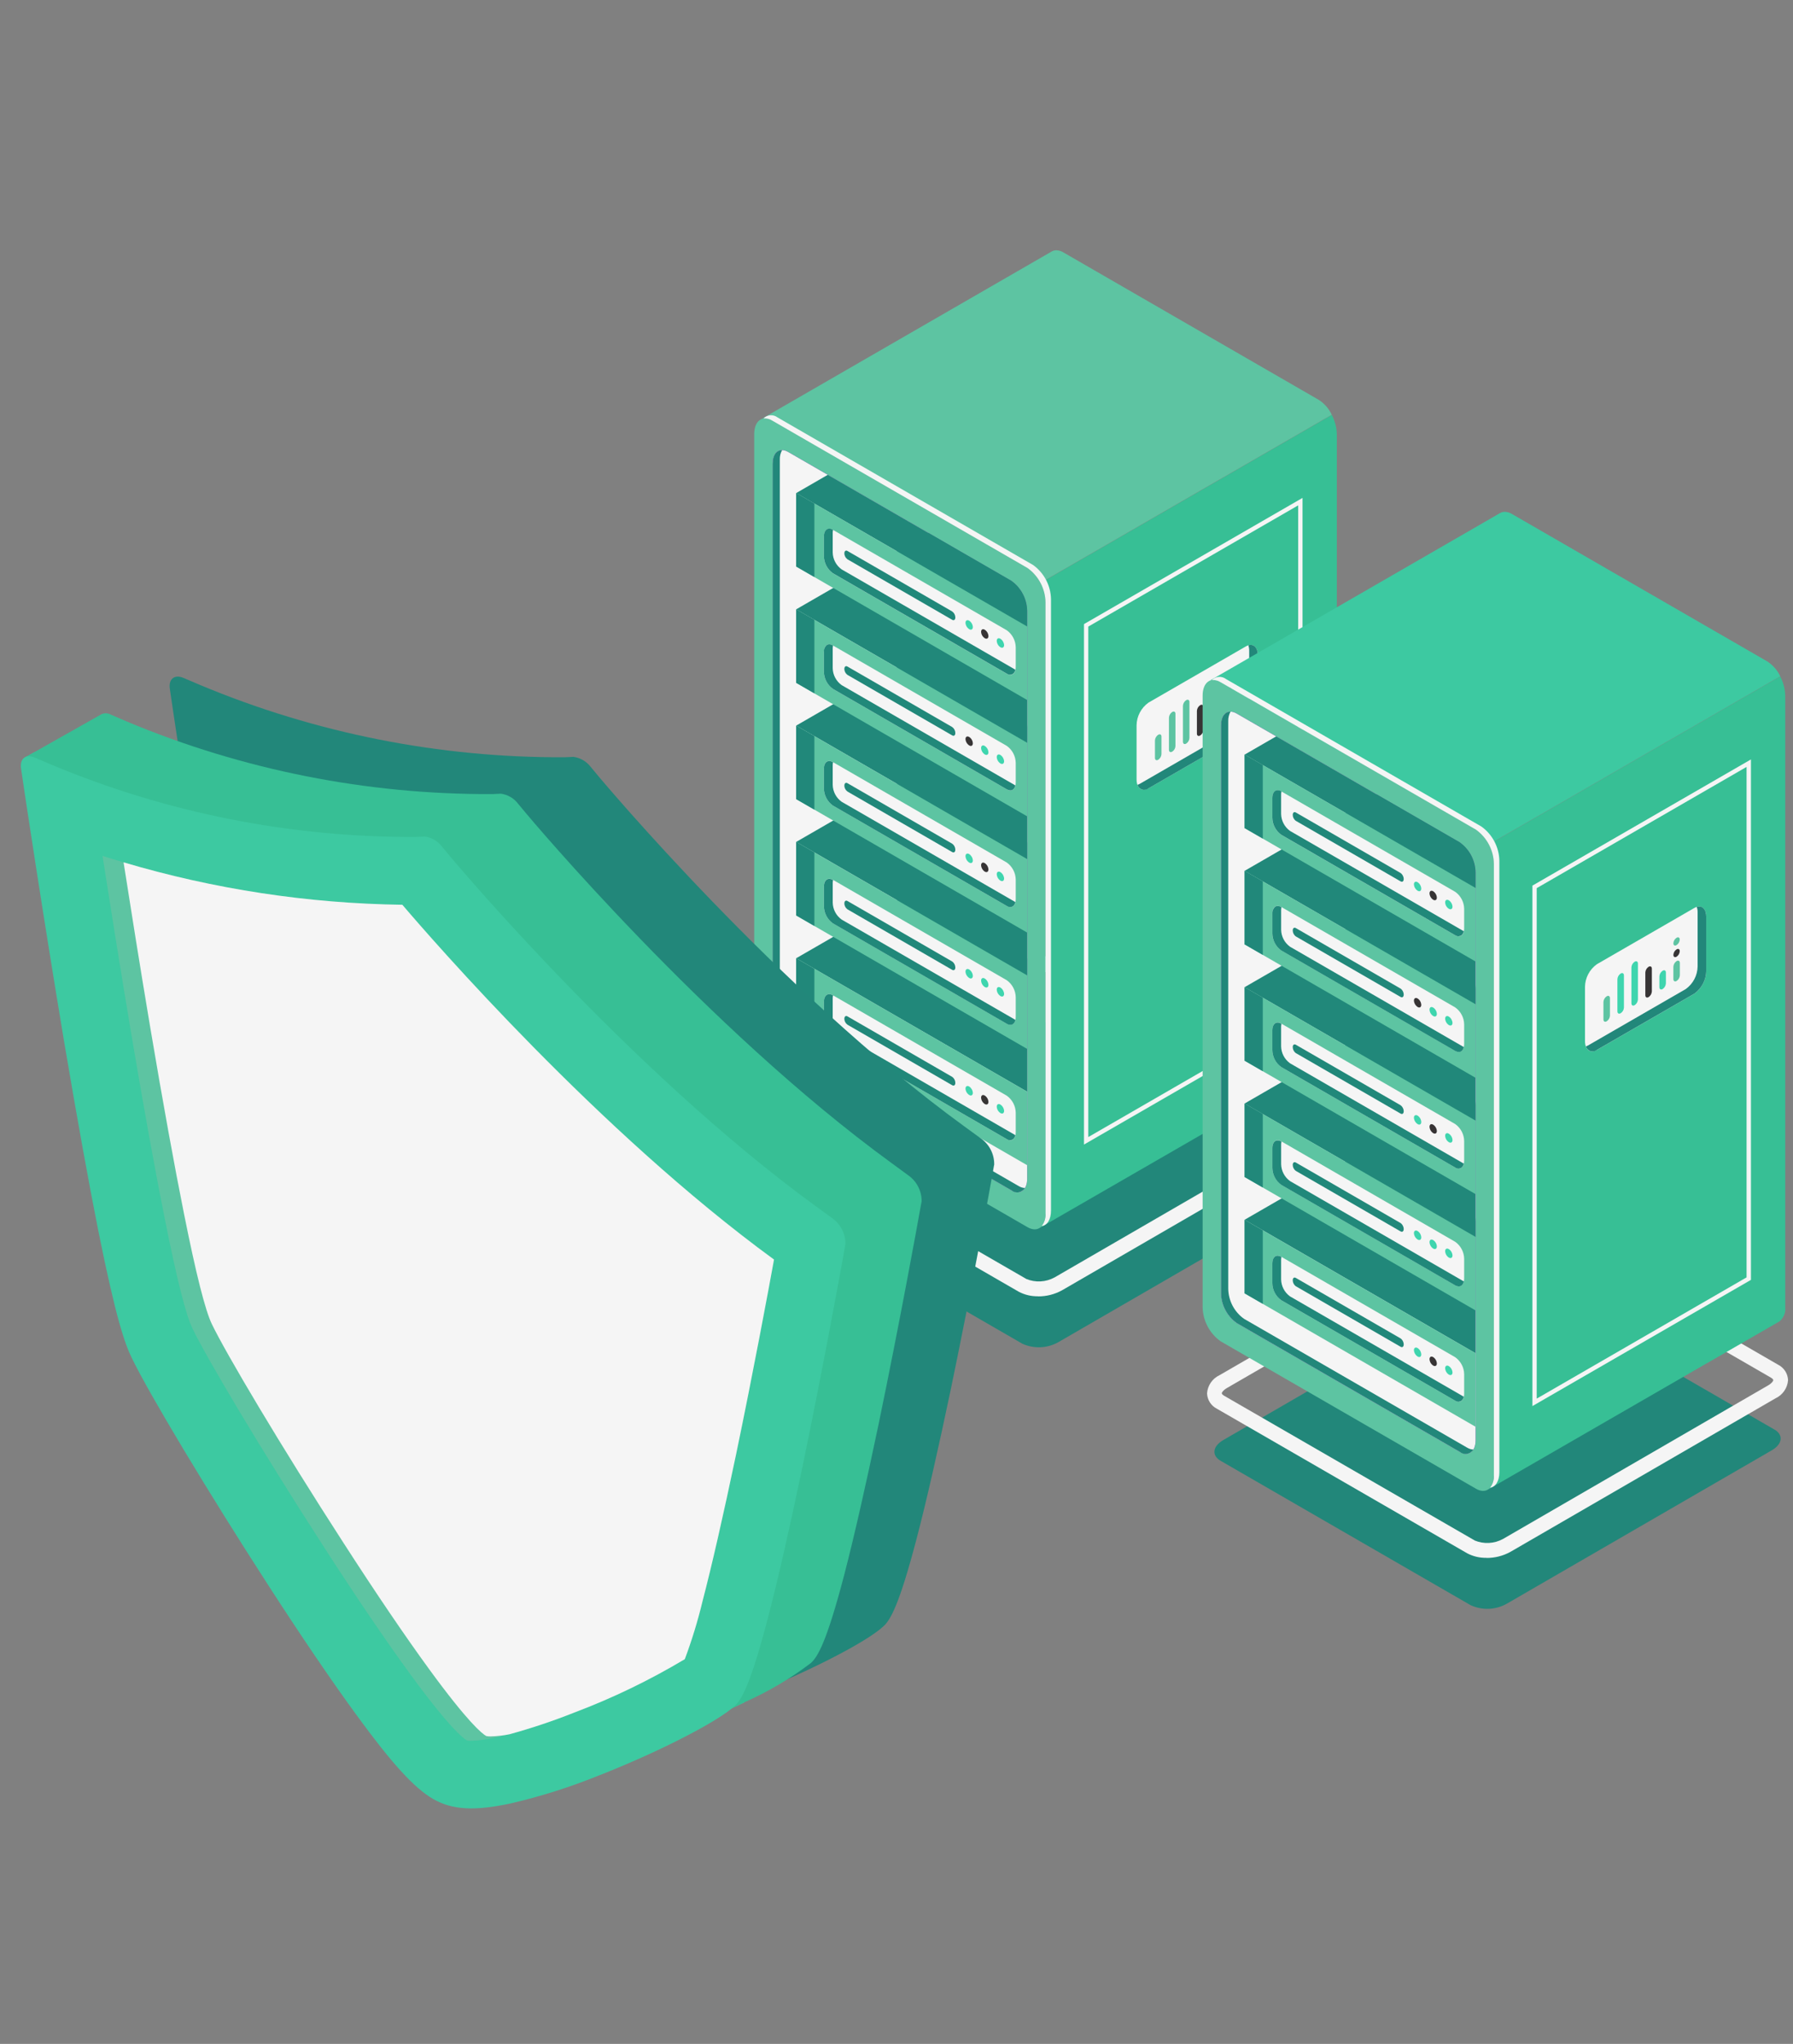 <?xml version="1.0" encoding="UTF-8"?>
<svg width="86px" height="98px" viewBox="0 0 86 98" version="1.1" xmlns="http://www.w3.org/2000/svg" xmlns:xlink="http://www.w3.org/1999/xlink">
    <rect x="0" y="0" width="86" height="98" fill="#808080" stroke="none"/>
    <!-- Generator: Sketch 63.1 (92452) - https://sketch.com -->
    <title>组 1968</title>
    <desc>Created with Sketch.</desc>
    <defs>
        <linearGradient x1="3.16413562e-13%" y1="45%" x2="93.7%" y2="54.1%" id="linearGradient-1">
            <stop stop-color="#514C9D" offset="0%"></stop>
            <stop stop-color="#645AA5" offset="100%"></stop>
        </linearGradient>
        <linearGradient x1="-2.33146835e-13%" y1="45%" x2="93.7%" y2="54.1%" id="linearGradient-2">
            <stop stop-color="#514C9D" offset="0%"></stop>
            <stop stop-color="#645AA5" offset="100%"></stop>
        </linearGradient>
    </defs>
    <g id="组-1968" stroke="none" stroke-width="1" fill="none" fill-rule="evenodd">
        <g transform="translate(1, 12)">
            <path d="M48.042,52.432 L36.038,45.502 C35.597,45.247 35.655,44.805 36.161,44.511 L48.882,37.145 C49.411,36.851 50.048,36.824 50.599,37.074 L62.603,44.004 C63.044,44.259 62.986,44.701 62.48,44.995 L49.756,52.358 C49.227,52.653 48.59,52.679 48.039,52.43 L48.042,52.432 Z" id="路径_12227" fill="#22877A" fill-rule="nonzero"></path>
            <path d="M48.22,49.322 C48.661,49.505 49.162,49.479 49.581,49.25 L62.302,41.885 C62.48,41.781 62.546,41.676 62.546,41.633 C62.546,41.605 62.51,41.559 62.425,41.509 L50.421,34.579 C49.981,34.394 49.479,34.42 49.06,34.65 L36.339,42.013 C36.161,42.117 36.095,42.221 36.095,42.265 C36.095,42.293 36.131,42.339 36.216,42.389 L48.22,49.319 L48.22,49.322 Z M48.79,50.154 C48.468,50.161 48.149,50.086 47.864,49.936 L35.86,43.006 C35.58,42.864 35.398,42.58 35.387,42.266 C35.415,41.89 35.643,41.558 35.984,41.398 L48.705,34.035 C49.344,33.678 50.115,33.652 50.777,33.964 L62.781,40.894 C63.062,41.036 63.243,41.319 63.255,41.634 C63.227,42.01 62.999,42.341 62.658,42.502 L49.937,49.869 C49.585,50.062 49.19,50.162 48.789,50.159 L48.79,50.154 Z" id="路径_12228" fill="#F5F5F5" fill-rule="nonzero"></path>
            <path d="M48.882,46.865 C49.075,46.696 49.174,46.444 49.148,46.189 L49.148,16.883 C49.141,16.559 49.059,16.241 48.91,15.952 L51.173,14.647 L51.403,14.516 L57.427,11.039 L57.656,10.908 L62.879,7.894 C63.031,8.183 63.114,8.503 63.12,8.83 L63.12,38.136 C63.149,38.399 63.042,38.658 62.836,38.823 L62.836,38.823 L62.811,38.837 L62.805,38.84 L61.012,39.875 L60.3,40.285 L59.41,40.797 L59.18,40.928 L58.227,41.478 L48.885,46.867 L48.882,46.865 Z" id="路径_12229" fill="#37BF95"></path>
            <path d="M48.907,15.952 C48.77,15.659 48.554,15.411 48.283,15.235 L36.037,8.165 C35.934,8.101 35.816,8.065 35.695,8.061 C35.628,8.06 35.563,8.074 35.503,8.102 L49.449,0.055 L49.449,0.055 C49.516,0.018 49.591,-0.001 49.667,-1.39194607e-05 C49.788,0.004 49.905,0.04 50.008,0.104 L62.256,7.174 C62.525,7.348 62.74,7.595 62.877,7.886 L57.654,10.9 L57.424,11.031 L51.401,14.508 L51.401,14.508 L51.171,14.639 L48.908,15.945 L48.907,15.952 Z" id="路径_12230" fill="#5DC4A2"></path>
            <path d="M48.285,46.841 L36.037,39.771 C35.504,39.39 35.185,38.778 35.175,38.123 L35.175,8.817 C35.175,8.182 35.561,7.892 36.038,8.164 L48.285,15.235 C48.818,15.616 49.138,16.228 49.147,16.883 L49.147,46.19 C49.148,46.825 48.764,47.117 48.285,46.841 Z" id="路径_12231" fill="#5DC4A2" fill-rule="nonzero"></path>
            <path d="M48.545,15.087 L36.298,8.017 C36.092,7.858 35.799,7.879 35.619,8.066 C35.765,8.05 35.912,8.085 36.035,8.165 L48.284,15.235 C48.817,15.616 49.137,16.228 49.147,16.883 L49.147,46.189 C49.161,46.405 49.096,46.62 48.964,46.791 C49.229,46.751 49.41,46.477 49.41,46.041 L49.41,16.735 C49.4,16.08 49.08,15.469 48.547,15.087 L48.545,15.087 Z" id="路径_12232" fill="#F5F5F5" fill-rule="nonzero"></path>
            <path d="M47.514,45.077 L36.807,38.897 C36.341,38.564 36.062,38.029 36.054,37.457 L36.054,10.243 C36.054,9.687 36.39,9.432 36.807,9.673 L47.514,15.853 C47.979,16.187 48.258,16.721 48.266,17.293 L48.266,44.51 C48.266,45.066 47.93,45.321 47.514,45.08 L47.514,45.077 Z" id="路径_12233" fill="url(#linearGradient-1)"></path>
            <path d="M47.514,45.077 L36.807,38.897 C36.341,38.564 36.062,38.029 36.054,37.457 L36.054,10.243 C36.054,9.687 36.39,9.432 36.807,9.673 L47.514,15.853 C47.979,16.187 48.258,16.721 48.266,17.293 L48.266,44.51 C48.266,45.066 47.93,45.321 47.514,45.08 L47.514,45.077 Z" id="路径_12234" fill="url(#linearGradient-1)"></path>
            <path d="M47.514,45.077 L36.807,38.897 C36.341,38.564 36.062,38.029 36.054,37.457 L36.054,10.243 C36.054,9.687 36.39,9.432 36.807,9.673 L47.514,15.853 C47.979,16.187 48.258,16.721 48.266,17.293 L48.266,44.51 C48.266,45.066 47.93,45.321 47.514,45.08 L47.514,45.077 Z" id="路径_12235" fill="#F5F5F5" fill-rule="nonzero"></path>
            <path d="M47.864,44.872 L37.157,38.692 C36.692,38.358 36.412,37.824 36.404,37.251 L36.404,10.035 C36.398,9.876 36.436,9.719 36.514,9.581 C36.245,9.578 36.056,9.827 36.056,10.24 L36.056,37.457 C36.065,38.03 36.344,38.564 36.809,38.897 L47.516,45.078 C47.614,45.157 47.742,45.19 47.865,45.168 C47.989,45.146 48.098,45.071 48.162,44.963 C48.058,44.959 47.956,44.928 47.867,44.872 L47.864,44.872 Z" id="路径_12236" fill="#22877A" fill-rule="nonzero"></path>
            <path d="M47.513,32.581 L43.535,30.284 L37.187,33.947 L48.266,40.345 L48.266,34.021 C48.257,33.449 47.978,32.914 47.513,32.581 L47.513,32.581 Z" id="路径_12237" fill="#21887A" fill-rule="nonzero"></path>
            <path d="M47.513,27.004 L43.535,24.707 L37.188,28.369 L48.266,34.767 L48.266,28.443 C48.258,27.871 47.978,27.337 47.513,27.003 L47.513,27.004 Z" id="路径_12238" fill="#21887A" fill-rule="nonzero"></path>
            <path d="M47.513,21.426 L43.535,19.128 L37.188,22.792 L48.266,29.19 L48.266,22.866 C48.258,22.293 47.978,21.759 47.513,21.426 L47.513,21.426 Z" id="路径_12239" fill="#21887A" fill-rule="nonzero"></path>
            <path d="M47.513,15.851 L43.535,13.554 L37.188,17.217 L48.266,23.615 L48.266,17.291 C48.258,16.719 47.978,16.185 47.513,15.851 L47.513,15.851 Z" id="路径_12240" fill="#21887A" fill-rule="nonzero"></path>
            <path d="M47.513,15.851 L38.705,10.766 L37.188,11.642 L48.266,18.04 L48.266,17.294 C48.258,16.722 47.978,16.187 47.513,15.854 L47.513,15.851 Z" id="路径_12241" fill="#21887A" fill-rule="nonzero"></path>
            <polygon id="路径_12242" fill="#5DC4A2" fill-rule="nonzero" points="48.266 18.038 37.188 11.64 37.188 15.165 48.266 21.563"></polygon>
            <polygon id="路径_12243" fill="#5DC4A2" fill-rule="nonzero" points="48.266 23.614 37.188 17.217 37.188 20.743 48.266 27.141"></polygon>
            <polygon id="路径_12244" fill="#5DC4A2" fill-rule="nonzero" points="48.266 29.191 37.188 22.792 37.188 26.317 48.266 32.715"></polygon>
            <polygon id="路径_12245" fill="#5DC4A2" fill-rule="nonzero" points="48.266 34.767 37.188 28.369 37.188 31.895 48.266 38.293"></polygon>
            <polygon id="路径_12246" fill="#5DC4A2" fill-rule="nonzero" points="48.266 40.343 37.188 33.945 37.188 37.471 48.266 43.869"></polygon>
            <path d="M47.292,20.306 L38.946,15.487 C38.682,15.298 38.524,14.995 38.519,14.671 L38.519,13.726 C38.519,13.412 38.71,13.269 38.946,13.403 L47.292,18.222 C47.555,18.411 47.713,18.714 47.719,19.038 L47.719,19.983 C47.719,20.297 47.527,20.44 47.292,20.306 Z" id="路径_12247" fill="#F5F5F5" fill-rule="nonzero"></path>
            <path d="M47.338,20.327 C47.322,20.321 47.306,20.313 47.292,20.303 L38.946,15.484 C38.682,15.295 38.524,14.992 38.519,14.668 L38.519,14.668 C38.524,14.992 38.682,15.295 38.946,15.484 L47.292,20.303 C47.308,20.311 47.325,20.32 47.338,20.327 Z M38.519,13.726 C38.519,13.493 38.623,13.354 38.773,13.351 C38.623,13.351 38.519,13.491 38.519,13.726 Z" id="路径_12248" fill="#4C6EA6" fill-rule="nonzero"></path>
            <path d="M47.459,20.355 C47.417,20.355 47.376,20.346 47.338,20.328 C47.322,20.322 47.306,20.313 47.292,20.303 L38.946,15.484 C38.682,15.295 38.524,14.992 38.519,14.668 L38.519,13.723 C38.519,13.49 38.623,13.35 38.773,13.348 L38.776,13.348 C38.836,13.349 38.895,13.367 38.946,13.4 L38.957,13.405 C38.947,13.449 38.941,13.494 38.94,13.539 L38.94,14.484 C38.945,14.808 39.104,15.111 39.367,15.3 L47.702,20.111 C47.669,20.261 47.579,20.349 47.458,20.349 L47.459,20.355 Z" id="路径_12249" fill="#21887A" fill-rule="nonzero"></path>
            <path d="M44.671,17.718 L39.65,14.819 C39.556,14.752 39.5,14.645 39.499,14.531 C39.499,14.421 39.567,14.369 39.65,14.419 L44.671,17.318 C44.765,17.385 44.821,17.491 44.822,17.606 C44.822,17.716 44.754,17.767 44.671,17.718 L44.671,17.718 Z" id="路径_12250" fill="#21887A" fill-rule="nonzero"></path>
            <path d="M47.292,25.848 L38.946,21.029 C38.682,20.84 38.524,20.537 38.519,20.213 L38.519,19.269 C38.519,18.954 38.71,18.811 38.946,18.946 L47.292,23.765 C47.555,23.954 47.713,24.256 47.719,24.581 L47.719,25.525 C47.719,25.839 47.527,25.982 47.292,25.848 Z" id="路径_12251" fill="#F5F5F5" fill-rule="nonzero"></path>
            <path d="M47.325,25.866 L47.292,25.849 L38.946,21.031 C38.682,20.842 38.524,20.539 38.519,20.215 L38.519,20.215 C38.524,20.539 38.682,20.842 38.946,21.031 L47.292,25.85 L47.325,25.866 Z M38.519,19.26 C38.512,19.149 38.551,19.041 38.625,18.959 C38.552,19.041 38.514,19.149 38.519,19.26 Z" id="路径_12252" fill="#4C6EA6" fill-rule="nonzero"></path>
            <path d="M47.459,25.897 C47.413,25.896 47.369,25.885 47.328,25.864 L47.325,25.864 L47.293,25.848 L38.946,21.028 C38.682,20.839 38.524,20.536 38.519,20.212 L38.519,19.255 C38.512,19.144 38.551,19.035 38.625,18.953 L38.625,18.953 C38.666,18.915 38.72,18.893 38.776,18.893 C38.836,18.895 38.895,18.913 38.946,18.946 L38.957,18.951 C38.946,18.996 38.941,19.042 38.94,19.088 L38.94,20.033 C38.945,20.357 39.104,20.66 39.367,20.849 L47.702,25.66 C47.669,25.81 47.579,25.898 47.458,25.898 L47.459,25.897 Z" id="路径_12253" fill="#21887A" fill-rule="nonzero"></path>
            <path d="M44.671,23.26 L39.65,20.361 C39.556,20.294 39.5,20.187 39.499,20.073 C39.499,19.963 39.567,19.911 39.65,19.961 L44.671,22.86 C44.765,22.927 44.821,23.033 44.822,23.148 C44.822,23.258 44.753,23.31 44.671,23.26 Z" id="路径_12254" fill="#21887A" fill-rule="nonzero"></path>
            <path d="M47.292,31.441 L38.946,26.622 C38.682,26.433 38.524,26.131 38.519,25.806 L38.519,24.862 C38.519,24.547 38.71,24.404 38.946,24.539 L47.292,29.358 C47.555,29.547 47.713,29.85 47.719,30.174 L47.719,31.118 C47.719,31.433 47.527,31.576 47.292,31.441 Z" id="路径_12255" fill="#F5F5F5" fill-rule="nonzero"></path>
            <path d="M38.519,24.867 C38.519,24.634 38.625,24.494 38.776,24.494 C38.625,24.492 38.519,24.632 38.519,24.867 Z" id="路径_12256" fill="#4C6EA6" fill-rule="nonzero"></path>
            <path d="M47.459,31.494 C47.399,31.492 47.341,31.474 47.292,31.441 L47.292,31.441 L38.946,26.623 C38.682,26.434 38.524,26.131 38.519,25.807 L38.519,24.862 C38.519,24.629 38.625,24.49 38.776,24.49 L38.776,24.49 C38.833,24.492 38.888,24.508 38.938,24.536 C38.94,24.539 38.943,24.539 38.946,24.542 L38.946,24.542 L38.957,24.548 C38.947,24.592 38.941,24.637 38.94,24.682 L38.94,25.626 C38.945,25.95 39.104,26.253 39.367,26.442 L47.702,31.253 C47.669,31.404 47.579,31.491 47.458,31.491 L47.459,31.494 Z" id="路径_12257" fill="#21887A" fill-rule="nonzero"></path>
            <path d="M44.671,28.854 L39.65,25.954 C39.556,25.888 39.5,25.781 39.499,25.667 C39.499,25.557 39.567,25.505 39.65,25.554 L44.671,28.454 C44.765,28.52 44.821,28.627 44.822,28.742 C44.822,28.851 44.753,28.903 44.671,28.854 Z" id="路径_12258" fill="#21887A" fill-rule="nonzero"></path>
            <path d="M47.292,37.087 L38.946,32.268 C38.682,32.079 38.524,31.777 38.519,31.452 L38.519,30.506 C38.519,30.191 38.71,30.049 38.946,30.183 L47.292,35.002 C47.555,35.191 47.713,35.494 47.719,35.818 L47.719,36.763 C47.719,37.077 47.527,37.22 47.292,37.086 L47.292,37.087 Z" id="路径_12259" fill="#F5F5F5" fill-rule="nonzero"></path>
            <path d="M47.327,37.107 C47.315,37.102 47.303,37.095 47.292,37.088 L38.946,32.269 C38.682,32.08 38.524,31.777 38.519,31.453 L38.519,31.453 C38.524,31.777 38.682,32.08 38.946,32.269 L47.292,37.088 C47.303,37.095 47.315,37.102 47.327,37.107 L47.327,37.107 Z M38.519,30.511 C38.519,30.278 38.623,30.138 38.773,30.138 C38.623,30.138 38.519,30.278 38.519,30.511 Z" id="路径_12260" fill="#4C6EA6" fill-rule="nonzero"></path>
            <path d="M47.459,37.14 C47.414,37.139 47.369,37.128 47.328,37.11 L47.328,37.11 C47.316,37.104 47.304,37.098 47.292,37.09 L38.947,32.271 C38.683,32.082 38.525,31.78 38.52,31.455 L38.52,30.511 C38.52,30.278 38.624,30.138 38.774,30.138 L38.777,30.138 C38.837,30.14 38.896,30.158 38.947,30.19 L38.958,30.196 C38.948,30.24 38.942,30.285 38.941,30.33 L38.941,31.275 C38.946,31.599 39.104,31.902 39.368,32.091 L47.705,36.902 C47.672,37.052 47.582,37.14 47.461,37.14 L47.459,37.14 Z" id="路径_12261" fill="#21887A" fill-rule="nonzero"></path>
            <path d="M44.671,34.502 L39.65,31.602 C39.556,31.536 39.5,31.429 39.499,31.315 C39.499,31.205 39.567,31.153 39.65,31.202 L44.671,34.102 C44.765,34.168 44.821,34.275 44.822,34.39 C44.822,34.497 44.753,34.549 44.671,34.502 Z" id="路径_12262" fill="#21887A" fill-rule="nonzero"></path>
            <path d="M47.292,42.621 L38.946,37.802 C38.682,37.613 38.524,37.311 38.519,36.986 L38.519,36.042 C38.519,35.727 38.71,35.584 38.946,35.719 L47.292,40.538 C47.555,40.727 47.713,41.03 47.719,41.354 L47.719,42.298 C47.719,42.613 47.527,42.759 47.292,42.621 Z" id="路径_12263" fill="#F5F5F5" fill-rule="nonzero"></path>
            <path d="M38.519,36.044 C38.519,35.812 38.623,35.672 38.773,35.672 C38.623,35.672 38.519,35.812 38.519,36.044 Z" id="路径_12264" fill="#4C6EA6" fill-rule="nonzero"></path>
            <path d="M47.459,42.673 C47.399,42.672 47.341,42.654 47.292,42.621 L47.292,42.621 L38.946,37.802 C38.682,37.613 38.524,37.31 38.519,36.986 L38.519,36.041 C38.519,35.809 38.623,35.669 38.773,35.669 L38.776,35.669 C38.832,35.67 38.886,35.685 38.935,35.712 C38.938,35.715 38.943,35.715 38.946,35.718 L38.946,35.718 L38.957,35.724 C38.947,35.768 38.941,35.813 38.94,35.858 L38.94,36.802 C38.945,37.127 39.104,37.429 39.367,37.618 L47.702,42.429 C47.669,42.58 47.579,42.667 47.458,42.667 L47.459,42.673 Z" id="路径_12265" fill="#21887A" fill-rule="nonzero"></path>
            <path d="M44.671,40.034 L39.65,37.134 C39.556,37.068 39.5,36.961 39.499,36.847 C39.499,36.737 39.567,36.685 39.65,36.734 L44.671,39.634 C44.765,39.7 44.821,39.807 44.822,39.922 C44.822,40.032 44.753,40.084 44.671,40.034 Z" id="路径_12266" fill="#21887A" fill-rule="nonzero"></path>
            <path d="M38.061,15.667 L37.188,15.165 L38.061,15.669 L38.061,15.667 Z M38.061,12.142 L37.188,11.64 L38.061,12.144 L38.061,12.142 Z" id="路径_12267" fill="#35497D" fill-rule="nonzero"></path>
            <path d="M38.061,12.144 L37.188,11.64 L38.061,12.144 Z" id="路径_12268" fill="#35497D" fill-rule="nonzero"></path>
            <polygon id="路径_12269" fill="#21887A" fill-rule="nonzero" points="38.061 15.667 37.188 15.165 37.188 11.64 38.061 12.144"></polygon>
            <path d="M38.061,21.246 L37.188,20.741 L38.061,21.246 Z" id="路径_12270" fill="#35497D" fill-rule="nonzero"></path>
            <polygon id="路径_12271" fill="#21887A" fill-rule="nonzero" points="38.061 21.245 37.188 20.741 37.188 17.216 38.061 17.72"></polygon>
            <polygon id="路径_12272" fill="#21887A" fill-rule="nonzero" points="38.061 26.822 37.188 26.318 37.188 22.793 38.061 23.297"></polygon>
            <path d="M38.061,28.873 L37.188,28.369 L38.061,28.873 Z" id="路径_12273" fill="#35497D" fill-rule="nonzero"></path>
            <polygon id="路径_12274" fill="#21887A" fill-rule="nonzero" points="38.061 32.4 37.188 31.895 37.188 28.369 38.061 28.873"></polygon>
            <path d="M38.061,37.978 L37.188,37.474 L38.061,37.978 Z" id="路径_12275" fill="#35497D" fill-rule="nonzero"></path>
            <path d="M38.061,34.451 L37.188,33.947 L38.061,34.451 Z" id="路径_12276" fill="#35497D" fill-rule="nonzero"></path>
            <polygon id="路径_12277" fill="#21887A" fill-rule="nonzero" points="38.061 37.977 37.188 37.473 37.188 33.948 38.061 34.452"></polygon>
            <path d="M45.662,18.066 C45.662,18.178 45.582,18.225 45.487,18.167 C45.383,18.1 45.317,17.987 45.309,17.863 C45.309,17.75 45.389,17.704 45.487,17.761 C45.59,17.83 45.655,17.943 45.662,18.066 L45.662,18.066 Z" id="路径_12278" fill="#3FD5AE" fill-rule="nonzero"></path>
            <path d="M46.41,18.498 C46.41,18.61 46.331,18.657 46.232,18.6 C46.129,18.532 46.064,18.419 46.058,18.295 C46.058,18.183 46.137,18.136 46.232,18.194 C46.336,18.261 46.403,18.374 46.41,18.498 L46.41,18.498 Z" id="路径_12279" fill="#373435" fill-rule="nonzero"></path>
            <path d="M47.161,18.931 C47.161,19.044 47.081,19.09 46.983,19.033 C46.879,18.965 46.814,18.852 46.808,18.728 C46.808,18.616 46.888,18.569 46.983,18.627 C47.087,18.694 47.153,18.807 47.161,18.931 L47.161,18.931 Z" id="路径_12280" fill="#3FD5AE" fill-rule="nonzero"></path>
            <path d="M45.662,23.641 C45.662,23.753 45.582,23.799 45.487,23.742 C45.383,23.674 45.317,23.561 45.309,23.437 C45.309,23.325 45.389,23.278 45.487,23.336 C45.591,23.404 45.656,23.517 45.662,23.641 L45.662,23.641 Z" id="路径_12281" fill="#373435" fill-rule="nonzero"></path>
            <path d="M46.41,24.071 C46.41,24.183 46.331,24.229 46.232,24.172 C46.129,24.104 46.065,23.991 46.058,23.867 C46.058,23.755 46.137,23.708 46.232,23.766 C46.337,23.833 46.403,23.946 46.41,24.071 Z" id="路径_12282" fill="#3FD5AE" fill-rule="nonzero"></path>
            <path d="M47.161,24.503 C47.161,24.615 47.081,24.662 46.983,24.605 C46.88,24.536 46.815,24.423 46.808,24.3 C46.808,24.188 46.888,24.141 46.983,24.199 C47.087,24.266 47.153,24.379 47.161,24.503 L47.161,24.503 Z" id="路径_12283" fill="#3FD5AE" fill-rule="nonzero"></path>
            <path d="M45.662,29.256 C45.662,29.369 45.582,29.415 45.487,29.358 C45.383,29.29 45.317,29.177 45.309,29.053 C45.309,28.941 45.389,28.894 45.487,28.952 C45.59,29.02 45.655,29.133 45.662,29.256 L45.662,29.256 Z" id="路径_12284" fill="#3FD5AE" fill-rule="nonzero"></path>
            <path d="M46.41,29.689 C46.41,29.801 46.331,29.848 46.232,29.791 C46.129,29.722 46.065,29.609 46.058,29.486 C46.058,29.374 46.137,29.327 46.232,29.384 C46.336,29.452 46.403,29.565 46.41,29.689 L46.41,29.689 Z" id="路径_12285" fill="#373435" fill-rule="nonzero"></path>
            <path d="M47.161,30.122 C47.161,30.234 47.081,30.281 46.983,30.223 C46.88,30.155 46.815,30.042 46.808,29.918 C46.808,29.806 46.888,29.76 46.983,29.817 C47.087,29.884 47.153,29.998 47.161,30.122 L47.161,30.122 Z" id="路径_12286" fill="#3FD5AE" fill-rule="nonzero"></path>
            <path d="M45.662,34.79 C45.662,34.902 45.582,34.949 45.487,34.892 C45.383,34.824 45.317,34.711 45.309,34.587 C45.309,34.475 45.389,34.428 45.487,34.485 C45.59,34.554 45.655,34.667 45.662,34.79 L45.662,34.79 Z" id="路径_12287" fill="#3FD5AE" fill-rule="nonzero"></path>
            <path d="M46.41,35.223 C46.41,35.335 46.331,35.382 46.232,35.324 C46.129,35.256 46.065,35.143 46.058,35.019 C46.058,34.907 46.137,34.861 46.232,34.918 C46.337,34.985 46.403,35.099 46.41,35.223 Z" id="路径_12288" fill="#3FD5AE" fill-rule="nonzero"></path>
            <path d="M47.161,35.655 C47.161,35.768 47.081,35.814 46.983,35.757 C46.88,35.688 46.815,35.575 46.808,35.452 C46.808,35.34 46.888,35.293 46.983,35.351 C47.087,35.418 47.153,35.531 47.161,35.655 L47.161,35.655 Z" id="路径_12289" fill="#3FD5AE" fill-rule="nonzero"></path>
            <path d="M45.662,40.401 C45.662,40.513 45.582,40.56 45.487,40.502 C45.383,40.435 45.317,40.322 45.309,40.198 C45.309,40.085 45.389,40.039 45.487,40.096 C45.59,40.165 45.655,40.277 45.662,40.401 L45.662,40.401 Z" id="路径_12290" fill="#3FD5AE" fill-rule="nonzero"></path>
            <path d="M46.41,40.833 C46.41,40.946 46.331,40.992 46.232,40.935 C46.129,40.866 46.065,40.754 46.058,40.63 C46.058,40.518 46.137,40.471 46.232,40.529 C46.336,40.596 46.403,40.709 46.41,40.833 L46.41,40.833 Z" id="路径_12291" fill="#373435" fill-rule="nonzero"></path>
            <path d="M47.161,41.266 C47.161,41.378 47.081,41.425 46.983,41.367 C46.88,41.299 46.815,41.186 46.808,41.063 C46.808,40.951 46.888,40.904 46.983,40.961 C47.087,41.029 47.153,41.142 47.161,41.266 L47.161,41.266 Z" id="路径_12292" fill="#3FD5AE" fill-rule="nonzero"></path>
            <path d="M51.199,18.044 L51.199,42.52 L61.267,36.707 L61.267,12.231 L51.199,18.044 Z M50.993,42.879 L50.993,17.924 L51.045,17.894 L61.475,11.873 L61.475,36.827 L61.423,36.858 L50.993,42.879 Z" id="路径_12293" fill="#F5F5F5" fill-rule="nonzero"></path>
            <path d="M58.761,23.101 L54.085,25.8 C53.77,25.98 53.515,25.789 53.515,25.37 L53.515,22.778 C53.521,22.346 53.733,21.942 54.085,21.69 L58.761,18.992 C59.076,18.811 59.331,19.003 59.331,19.422 L59.331,22.013 C59.325,22.446 59.114,22.85 58.761,23.101 Z" id="路径_12294" fill="#F5F5F5" fill-rule="nonzero"></path>
            <path d="M58.876,18.942 C58.906,19.026 58.919,19.114 58.917,19.203 L58.917,21.795 C58.911,22.228 58.7,22.632 58.348,22.883 L53.671,25.582 C53.635,25.602 53.598,25.619 53.559,25.631 C53.589,25.738 53.67,25.822 53.776,25.856 C53.882,25.891 53.997,25.87 54.084,25.801 L58.761,23.102 C59.113,22.851 59.325,22.447 59.331,22.014 L59.331,19.421 C59.331,19.053 59.137,18.86 58.876,18.942 Z" id="路径_12295" fill="#22877A" fill-rule="nonzero"></path>
            <path d="M57.908,21.541 C57.995,21.492 58.064,21.533 58.064,21.631 L58.064,22.223 C58.057,22.333 57.999,22.434 57.908,22.495 C57.82,22.544 57.751,22.503 57.751,22.404 L57.751,21.812 C57.758,21.702 57.816,21.602 57.908,21.541 L57.908,21.541 Z" id="路径_12296" fill="#FEFEFE" fill-rule="nonzero"></path>
            <path d="M57.236,22.001 C57.323,21.951 57.393,21.99 57.393,22.091 L57.393,22.609 C57.386,22.718 57.328,22.819 57.236,22.88 C57.149,22.929 57.08,22.891 57.08,22.789 L57.08,22.272 C57.087,22.162 57.145,22.061 57.236,22.001 L57.236,22.001 Z" id="路径_12297" fill="#3FD5AE" fill-rule="nonzero"></path>
            <path d="M56.566,21.812 C56.653,21.762 56.722,21.803 56.722,21.902 L56.722,22.995 C56.715,23.105 56.657,23.205 56.566,23.266 C56.479,23.315 56.409,23.277 56.409,23.175 L56.409,22.083 C56.416,21.973 56.474,21.873 56.566,21.812 Z" id="路径_12298" fill="#373435" fill-rule="nonzero"></path>
            <path d="M55.895,21.571 C55.982,21.522 56.051,21.563 56.051,21.662 L56.051,23.384 C56.045,23.494 55.987,23.594 55.895,23.655 C55.808,23.704 55.739,23.663 55.739,23.564 L55.739,21.842 C55.745,21.732 55.803,21.632 55.895,21.571 L55.895,21.571 Z" id="路径_12299" fill="#5DC4A2" fill-rule="nonzero"></path>
            <path d="M55.224,22.138 C55.311,22.088 55.38,22.129 55.38,22.228 L55.38,23.77 C55.376,23.88 55.317,23.981 55.224,24.041 C55.137,24.09 55.068,24.052 55.068,23.95 L55.068,22.409 C55.075,22.299 55.132,22.199 55.224,22.138 Z" id="路径_12300" fill="#5DC4A2" fill-rule="nonzero"></path>
            <path d="M54.553,23.23 C54.64,23.18 54.709,23.219 54.709,23.32 L54.709,24.158 C54.703,24.268 54.645,24.369 54.553,24.429 C54.466,24.478 54.397,24.44 54.397,24.339 L54.397,23.501 C54.403,23.391 54.461,23.291 54.553,23.23 Z" id="路径_12301" fill="#5DC4A2" fill-rule="nonzero"></path>
            <path d="M57.754,21.242 C57.754,21.341 57.822,21.379 57.907,21.333 C57.997,21.274 58.054,21.175 58.06,21.067 C58.06,20.969 57.992,20.93 57.907,20.98 C57.816,21.039 57.76,21.138 57.754,21.246 L57.754,21.242 Z" id="路径_12302" fill="#373435" fill-rule="nonzero"></path>
            <path d="M57.754,20.686 C57.754,20.784 57.822,20.823 57.907,20.773 C57.997,20.714 58.054,20.615 58.06,20.508 C58.06,20.409 57.992,20.371 57.907,20.421 C57.817,20.48 57.76,20.578 57.754,20.686 L57.754,20.686 Z" id="路径_12303" fill="#FEFEFE" fill-rule="nonzero"></path>
            <path d="M69.55,64.973 L57.546,58.042 C57.105,57.788 57.162,57.346 57.669,57.051 L70.39,49.686 C70.919,49.391 71.556,49.365 72.107,49.614 L84.111,56.545 C84.552,56.799 84.494,57.241 83.988,57.536 L71.265,64.899 C70.737,65.194 70.1,65.22 69.548,64.97 L69.55,64.973 Z" id="路径_12304" fill="#22877A" fill-rule="nonzero"></path>
            <path d="M69.728,61.862 C70.169,62.046 70.669,62.02 71.089,61.791 L83.81,54.425 C83.988,54.321 84.054,54.217 84.054,54.173 C84.054,54.146 84.018,54.099 83.933,54.05 L71.929,47.12 C71.488,46.935 70.987,46.961 70.568,47.191 L57.847,54.554 C57.669,54.658 57.603,54.762 57.603,54.806 C57.603,54.833 57.639,54.88 57.724,54.929 L69.728,61.859 L69.728,61.862 Z M70.298,62.694 C69.976,62.702 69.657,62.627 69.372,62.477 L57.368,55.546 C57.087,55.404 56.906,55.121 56.895,54.806 C56.923,54.431 57.151,54.099 57.491,53.939 L70.213,46.578 C70.852,46.221 71.623,46.195 72.285,46.506 L84.289,53.437 C84.57,53.579 84.751,53.862 84.763,54.177 C84.735,54.552 84.507,54.884 84.166,55.044 L71.444,62.41 C71.093,62.603 70.698,62.703 70.297,62.7 L70.298,62.694 Z" id="路径_12305" fill="#F5F5F5" fill-rule="nonzero"></path>
            <path d="M70.39,59.406 C70.583,59.237 70.681,58.985 70.656,58.73 L70.656,29.424 C70.648,29.1 70.567,28.781 70.418,28.493 L72.681,27.187 L72.911,27.057 L78.934,23.579 L79.164,23.449 L84.387,20.434 C84.539,20.723 84.622,21.044 84.628,21.371 L84.628,50.677 C84.657,50.939 84.55,51.199 84.344,51.364 L84.344,51.364 L84.319,51.378 L84.313,51.38 L82.52,52.415 L81.807,52.826 L80.917,53.338 L80.688,53.468 L79.735,54.019 L70.395,59.409 L70.39,59.406 Z" id="路径_12306" fill="#37BF95"></path>
            <path d="M70.418,28.493 C70.281,28.2 70.065,27.951 69.793,27.775 L57.546,20.706 C57.443,20.641 57.325,20.605 57.204,20.602 C57.138,20.601 57.072,20.615 57.012,20.643 L70.96,12.595 L70.96,12.595 C71.027,12.559 71.102,12.54 71.178,12.541 C71.299,12.545 71.417,12.58 71.52,12.645 L83.766,19.714 C84.036,19.889 84.251,20.136 84.388,20.426 L79.165,23.441 L78.935,23.571 L72.911,27.049 L72.911,27.049 L72.681,27.179 L70.418,28.485 L70.418,28.493 Z" id="路径_12307" fill="#3DC9A1"></path>
            <path d="M69.793,59.381 L57.545,52.312 C57.012,51.93 56.692,51.319 56.683,50.663 L56.683,21.357 C56.683,20.722 57.069,20.432 57.545,20.704 L69.793,27.774 C70.326,28.155 70.646,28.767 70.656,29.422 L70.656,58.728 C70.656,59.365 70.27,59.658 69.793,59.381 Z" id="路径_12308" fill="#5DC4A2" fill-rule="nonzero"></path>
            <path d="M70.053,27.63 L57.806,20.56 C57.6,20.401 57.307,20.422 57.127,20.61 C57.273,20.593 57.42,20.628 57.543,20.708 L69.79,27.778 C70.323,28.159 70.644,28.771 70.653,29.426 L70.653,58.732 C70.667,58.948 70.602,59.162 70.469,59.334 C70.735,59.293 70.916,59.02 70.916,58.584 L70.916,29.279 C70.906,28.624 70.586,28.012 70.053,27.63 L70.053,27.63 Z" id="路径_12309" fill="#F5F5F5" fill-rule="nonzero"></path>
            <path d="M69.021,57.618 L58.314,51.438 C57.849,51.104 57.57,50.57 57.561,49.997 L57.561,22.783 C57.561,22.227 57.898,21.973 58.314,22.213 L69.021,28.394 C69.487,28.727 69.766,29.262 69.774,29.834 L69.774,57.051 C69.775,57.602 69.437,57.859 69.021,57.618 Z" id="路径_12310" fill="url(#linearGradient-2)"></path>
            <path d="M69.021,57.618 L58.314,51.438 C57.849,51.104 57.57,50.57 57.561,49.997 L57.561,22.783 C57.561,22.227 57.898,21.973 58.314,22.213 L69.021,28.394 C69.487,28.727 69.766,29.262 69.774,29.834 L69.774,57.051 C69.775,57.602 69.437,57.859 69.021,57.618 Z" id="路径_12311" fill="url(#linearGradient-2)"></path>
            <path d="M69.021,57.618 L58.314,51.438 C57.849,51.104 57.57,50.57 57.561,49.997 L57.561,22.783 C57.561,22.227 57.898,21.973 58.314,22.213 L69.021,28.394 C69.487,28.727 69.766,29.262 69.774,29.834 L69.774,57.051 C69.775,57.602 69.437,57.859 69.021,57.618 Z" id="路径_12312" fill="#F5F5F5" fill-rule="nonzero"></path>
            <path d="M69.372,57.413 L58.665,51.232 C58.2,50.899 57.92,50.364 57.912,49.792 L57.912,22.576 C57.906,22.417 57.944,22.26 58.022,22.121 C57.753,22.119 57.564,22.367 57.564,22.781 L57.564,49.998 C57.572,50.57 57.852,51.105 58.317,51.438 L69.024,57.619 C69.122,57.697 69.249,57.73 69.373,57.708 C69.497,57.686 69.606,57.612 69.67,57.504 C69.566,57.5 69.464,57.468 69.375,57.413 L69.372,57.413 Z" id="路径_12313" fill="#22877A" fill-rule="nonzero"></path>
            <path d="M69.02,45.121 L65.041,42.824 L58.694,46.487 L69.772,52.885 L69.772,46.561 C69.764,45.989 69.485,45.455 69.02,45.121 L69.02,45.121 Z" id="路径_12314" fill="#21887A" fill-rule="nonzero"></path>
            <path d="M69.02,39.546 L65.041,37.249 L58.694,40.913 L69.772,47.311 L69.772,40.987 C69.764,40.414 69.484,39.88 69.019,39.546 L69.02,39.546 Z" id="路径_12315" fill="#21887A" fill-rule="nonzero"></path>
            <path d="M69.02,33.969 L65.041,31.672 L58.694,35.335 L69.772,41.733 L69.772,35.409 C69.764,34.837 69.485,34.302 69.02,33.969 Z" id="路径_12316" fill="#21887A" fill-rule="nonzero"></path>
            <path d="M69.02,28.391 L65.041,26.094 L58.694,29.757 L69.772,36.155 L69.772,29.831 C69.764,29.259 69.485,28.725 69.02,28.391 L69.02,28.391 Z" id="路径_12317" fill="#21887A" fill-rule="nonzero"></path>
            <path d="M69.02,28.391 L60.213,23.307 L58.696,24.183 L69.774,30.581 L69.774,29.836 C69.766,29.263 69.486,28.728 69.02,28.395 L69.02,28.391 Z" id="路径_12318" fill="#21887A" fill-rule="nonzero"></path>
            <polygon id="路径_12319" fill="#5DC4A2" fill-rule="nonzero" points="69.777 30.578 58.696 24.18 58.696 27.706 69.777 34.104"></polygon>
            <polygon id="路径_12320" fill="#5DC4A2" fill-rule="nonzero" points="69.777 36.154 58.696 29.756 58.696 33.282 69.777 39.68"></polygon>
            <polygon id="路径_12321" fill="#5DC4A2" fill-rule="nonzero" points="69.777 41.732 58.696 35.334 58.696 38.859 69.777 45.257"></polygon>
            <polygon id="路径_12322" fill="#5DC4A2" fill-rule="nonzero" points="69.777 47.309 58.696 40.911 58.696 44.436 69.777 50.834"></polygon>
            <polygon id="路径_12323" fill="#5DC4A2" fill-rule="nonzero" points="69.777 52.887 58.696 46.489 58.696 50.014 69.777 56.412"></polygon>
            <path d="M68.801,32.846 L60.454,28.027 C60.19,27.838 60.032,27.536 60.027,27.211 L60.027,26.267 C60.027,25.952 60.218,25.809 60.454,25.944 L68.801,30.763 C69.065,30.952 69.223,31.255 69.228,31.579 L69.228,32.523 C69.227,32.838 69.035,32.981 68.801,32.846 Z" id="路径_12324" fill="#F5F5F5" fill-rule="nonzero"></path>
            <path d="M68.844,32.868 C68.828,32.862 68.812,32.854 68.798,32.843 L60.453,28.025 C60.19,27.836 60.031,27.533 60.026,27.209 L60.026,27.209 C60.031,27.533 60.19,27.836 60.453,28.025 L68.801,32.844 C68.816,32.852 68.832,32.86 68.844,32.868 Z M60.026,26.267 C60.026,26.034 60.13,25.894 60.281,25.892 C60.13,25.892 60.026,26.031 60.026,26.267 Z" id="路径_12325" fill="#4C6EA6" fill-rule="nonzero"></path>
            <path d="M68.967,32.896 C68.925,32.896 68.884,32.886 68.846,32.869 C68.829,32.862 68.814,32.854 68.799,32.844 L60.454,28.025 C60.19,27.836 60.032,27.533 60.027,27.209 L60.027,26.263 C60.027,26.03 60.131,25.891 60.281,25.888 L60.284,25.888 C60.344,25.89 60.403,25.908 60.454,25.94 L60.465,25.946 C60.455,25.99 60.449,26.035 60.448,26.08 L60.448,27.025 C60.453,27.349 60.611,27.652 60.875,27.841 L69.21,32.651 C69.177,32.802 69.087,32.889 68.966,32.889 L68.967,32.896 Z" id="路径_12326" fill="#21887A" fill-rule="nonzero"></path>
            <path d="M66.178,30.259 L61.156,27.359 C61.062,27.293 61.007,27.186 61.005,27.072 C61.005,26.962 61.073,26.91 61.156,26.959 L66.178,29.859 C66.271,29.925 66.327,30.032 66.328,30.147 C66.33,30.257 66.261,30.308 66.178,30.259 Z" id="路径_12327" fill="#21887A" fill-rule="nonzero"></path>
            <path d="M68.801,38.388 L60.454,33.57 C60.19,33.381 60.032,33.078 60.027,32.754 L60.027,31.809 C60.027,31.494 60.218,31.352 60.454,31.486 L68.801,36.305 C69.065,36.494 69.223,36.797 69.228,37.121 L69.228,38.065 C69.227,38.38 69.035,38.523 68.801,38.388 Z" id="路径_12328" fill="#F5F5F5" fill-rule="nonzero"></path>
            <path d="M68.832,38.407 L68.799,38.39 L60.454,33.571 C60.19,33.382 60.032,33.079 60.027,32.755 L60.027,32.755 C60.032,33.079 60.19,33.382 60.454,33.571 L68.801,38.391 L68.832,38.407 Z M60.027,31.8 C60.02,31.689 60.059,31.58 60.133,31.498 C60.06,31.581 60.021,31.69 60.027,31.8 L60.027,31.8 Z" id="路径_12329" fill="#4C6EA6" fill-rule="nonzero"></path>
            <path d="M68.967,38.442 C68.921,38.441 68.877,38.429 68.836,38.409 L68.833,38.409 L68.801,38.393 L60.455,33.574 C60.191,33.385 60.033,33.082 60.028,32.758 L60.028,31.8 C60.021,31.689 60.06,31.581 60.135,31.499 L60.135,31.499 C60.175,31.46 60.229,31.439 60.285,31.439 C60.345,31.441 60.404,31.459 60.455,31.491 L60.466,31.497 C60.456,31.542 60.45,31.588 60.449,31.634 L60.449,32.578 C60.454,32.903 60.613,33.205 60.876,33.394 L69.211,38.205 C69.179,38.356 69.088,38.443 68.967,38.443 L68.967,38.442 Z" id="路径_12330" fill="#21887A" fill-rule="nonzero"></path>
            <path d="M66.178,35.801 L61.156,32.901 C61.062,32.835 61.007,32.728 61.005,32.613 C61.005,32.504 61.073,32.452 61.156,32.501 L66.178,35.401 C66.271,35.467 66.327,35.574 66.328,35.688 C66.33,35.798 66.261,35.85 66.178,35.801 Z" id="路径_12331" fill="#21887A" fill-rule="nonzero"></path>
            <path d="M68.801,43.982 L60.455,39.163 C60.192,38.973 60.034,38.671 60.028,38.346 L60.028,37.402 C60.028,37.087 60.22,36.945 60.455,37.079 L68.801,41.898 C69.065,42.088 69.223,42.39 69.228,42.715 L69.228,43.659 C69.227,43.974 69.035,44.116 68.801,43.982 Z" id="路径_12332" fill="#F5F5F5" fill-rule="nonzero"></path>
            <path d="M60.027,37.407 C60.027,37.174 60.133,37.035 60.284,37.035 C60.133,37.033 60.027,37.173 60.027,37.407 Z" id="路径_12333" fill="#4C6EA6" fill-rule="nonzero"></path>
            <path d="M68.967,44.034 C68.907,44.033 68.849,44.015 68.799,43.982 L68.799,43.982 L60.454,39.163 C60.19,38.974 60.032,38.671 60.027,38.347 L60.027,37.402 C60.027,37.17 60.133,37.03 60.284,37.03 L60.284,37.03 C60.341,37.032 60.396,37.048 60.445,37.076 C60.448,37.079 60.451,37.079 60.454,37.082 L60.454,37.082 L60.465,37.088 C60.455,37.132 60.449,37.177 60.448,37.222 L60.448,38.166 C60.453,38.491 60.611,38.793 60.875,38.982 L69.21,43.793 C69.177,43.944 69.087,44.031 68.966,44.031 L68.967,44.034 Z" id="路径_12334" fill="#21887A" fill-rule="nonzero"></path>
            <path d="M66.178,41.394 L61.156,38.495 C61.062,38.429 61.007,38.322 61.005,38.207 C61.005,38.098 61.073,38.046 61.156,38.095 L66.178,40.994 C66.271,41.061 66.327,41.168 66.328,41.282 C66.33,41.392 66.261,41.444 66.178,41.394 Z" id="路径_12335" fill="#21887A" fill-rule="nonzero"></path>
            <path d="M68.801,49.628 L60.455,44.809 C60.192,44.62 60.034,44.317 60.028,43.993 L60.028,43.047 C60.028,42.732 60.22,42.589 60.455,42.724 L68.801,47.544 C69.065,47.733 69.223,48.036 69.228,48.36 L69.228,49.305 C69.227,49.619 69.035,49.762 68.801,49.628 Z" id="路径_12336" fill="#F5F5F5" fill-rule="nonzero"></path>
            <path d="M68.835,49.65 C68.823,49.645 68.811,49.638 68.799,49.631 L60.454,44.812 C60.19,44.623 60.032,44.32 60.027,43.996 L60.027,43.996 C60.032,44.32 60.19,44.623 60.454,44.812 L68.801,49.631 C68.812,49.638 68.823,49.645 68.835,49.65 Z M60.027,43.054 C60.027,42.821 60.131,42.681 60.281,42.681 C60.131,42.681 60.027,42.821 60.027,43.054 Z" id="路径_12337" fill="#4C6EA6" fill-rule="nonzero"></path>
            <path d="M68.967,49.68 C68.921,49.679 68.877,49.669 68.836,49.65 L68.836,49.65 C68.824,49.645 68.812,49.638 68.8,49.631 L60.455,44.812 C60.191,44.623 60.033,44.32 60.028,43.996 L60.028,43.051 C60.028,42.819 60.132,42.679 60.282,42.679 L60.285,42.679 C60.345,42.681 60.404,42.699 60.455,42.731 L60.465,42.737 C60.455,42.781 60.45,42.826 60.449,42.871 L60.449,43.815 C60.454,44.14 60.612,44.442 60.876,44.631 L69.213,49.443 C69.18,49.593 69.09,49.681 68.969,49.681 L68.967,49.68 Z" id="路径_12338" fill="#21887A" fill-rule="nonzero"></path>
            <path d="M66.178,47.043 L61.156,44.143 C61.062,44.077 61.007,43.97 61.005,43.855 C61.005,43.746 61.073,43.694 61.156,43.743 L66.178,46.643 C66.271,46.709 66.327,46.816 66.328,46.93 C66.33,47.038 66.261,47.09 66.178,47.043 Z" id="路径_12339" fill="#21887A" fill-rule="nonzero"></path>
            <path d="M68.801,55.162 L60.455,50.343 C60.192,50.153 60.034,49.851 60.028,49.527 L60.028,48.582 C60.028,48.267 60.22,48.125 60.455,48.259 L68.801,53.078 C69.065,53.267 69.223,53.57 69.228,53.894 L69.228,54.839 C69.227,55.153 69.035,55.299 68.801,55.162 Z" id="路径_12340" fill="#F5F5F5" fill-rule="nonzero"></path>
            <path d="M60.027,48.585 C60.027,48.352 60.131,48.213 60.281,48.213 C60.131,48.213 60.027,48.352 60.027,48.585 Z" id="路径_12341" fill="#4C6EA6" fill-rule="nonzero"></path>
            <path d="M68.967,55.214 C68.907,55.212 68.849,55.194 68.799,55.162 L68.799,55.162 L60.454,50.343 C60.19,50.153 60.032,49.851 60.027,49.527 L60.027,48.582 C60.027,48.349 60.131,48.209 60.281,48.209 L60.284,48.209 C60.34,48.211 60.394,48.226 60.443,48.253 C60.445,48.256 60.451,48.256 60.454,48.259 L60.454,48.259 L60.465,48.264 C60.455,48.308 60.449,48.353 60.448,48.398 L60.448,49.343 C60.453,49.667 60.611,49.97 60.875,50.159 L69.21,54.97 C69.177,55.12 69.087,55.208 68.966,55.208 L68.967,55.214 Z" id="路径_12342" fill="#21887A" fill-rule="nonzero"></path>
            <path d="M66.178,52.574 L61.156,49.674 C61.062,49.608 61.007,49.501 61.005,49.387 C61.005,49.277 61.073,49.225 61.156,49.275 L66.178,52.174 C66.271,52.24 66.327,52.347 66.328,52.462 C66.33,52.572 66.261,52.624 66.178,52.574 Z" id="路径_12343" fill="#21887A" fill-rule="nonzero"></path>
            <path d="M59.569,28.208 L58.696,27.706 L59.569,28.21 L59.569,28.208 Z M59.569,24.683 L58.696,24.18 L59.569,24.684 L59.569,24.683 Z" id="路径_12344" fill="#35497D" fill-rule="nonzero"></path>
            <path d="M59.569,24.684 L58.696,24.18 L59.569,24.684 Z" id="路径_12345" fill="#35497D" fill-rule="nonzero"></path>
            <polygon id="路径_12346" fill="#21887A" fill-rule="nonzero" points="59.569 28.208 58.696 27.706 58.696 24.18 59.569 24.684"></polygon>
            <path d="M59.569,33.786 L58.696,33.282 L59.569,33.786 Z" id="路径_12347" fill="#35497D" fill-rule="nonzero"></path>
            <polygon id="路径_12348" fill="#21887A" fill-rule="nonzero" points="59.569 33.786 58.696 33.282 58.696 29.756 59.569 30.26"></polygon>
            <polygon id="路径_12349" fill="#21887A" fill-rule="nonzero" points="59.569 39.363 58.696 38.859 58.696 35.334 59.569 35.838"></polygon>
            <path d="M59.569,41.417 L58.696,40.913 L59.569,41.417 Z" id="路径_12350" fill="#35497D" fill-rule="nonzero"></path>
            <polygon id="路径_12351" fill="#21887A" fill-rule="nonzero" points="59.569 44.94 58.696 44.436 58.696 40.911 59.569 41.415"></polygon>
            <path d="M59.569,50.518 L58.696,50.014 L59.569,50.518 Z" id="路径_12352" fill="#35497D" fill-rule="nonzero"></path>
            <path d="M59.569,46.992 L58.696,46.488 L59.569,46.992 Z" id="路径_12353" fill="#35497D" fill-rule="nonzero"></path>
            <polygon id="路径_12354" fill="#21887A" fill-rule="nonzero" points="59.569 50.518 58.696 50.014 58.696 46.489 59.569 46.993"></polygon>
            <path d="M67.17,30.607 C67.17,30.719 67.091,30.765 66.996,30.708 C66.892,30.641 66.825,30.528 66.818,30.403 C66.818,30.291 66.897,30.244 66.996,30.302 C67.099,30.37 67.164,30.483 67.17,30.607 L67.17,30.607 Z" id="路径_12355" fill="#3FD5AE" fill-rule="nonzero"></path>
            <path d="M67.918,31.039 C67.918,31.151 67.839,31.198 67.74,31.14 C67.637,31.072 67.572,30.959 67.566,30.836 C67.566,30.723 67.645,30.677 67.74,30.734 C67.844,30.802 67.91,30.915 67.918,31.039 L67.918,31.039 Z" id="路径_12356" fill="#373435" fill-rule="nonzero"></path>
            <path d="M68.668,31.472 C68.668,31.584 68.589,31.631 68.49,31.573 C68.386,31.506 68.322,31.392 68.316,31.269 C68.316,31.156 68.395,31.11 68.49,31.167 C68.594,31.235 68.66,31.348 68.668,31.472 L68.668,31.472 Z" id="路径_12357" fill="#3FD5AE" fill-rule="nonzero"></path>
            <path d="M67.17,36.181 C67.17,36.293 67.091,36.34 66.996,36.283 C66.892,36.215 66.826,36.102 66.818,35.978 C66.818,35.866 66.897,35.819 66.996,35.876 C67.1,35.944 67.164,36.058 67.17,36.181 L67.17,36.181 Z" id="路径_12358" fill="#373435" fill-rule="nonzero"></path>
            <path d="M67.918,36.614 C67.918,36.726 67.839,36.773 67.74,36.715 C67.637,36.647 67.573,36.534 67.566,36.411 C67.566,36.298 67.645,36.252 67.74,36.309 C67.845,36.376 67.911,36.49 67.918,36.614 L67.918,36.614 Z" id="路径_12359" fill="#3FD5AE" fill-rule="nonzero"></path>
            <path d="M68.668,37.046 C68.668,37.159 68.589,37.205 68.49,37.148 C68.387,37.079 68.323,36.966 68.316,36.843 C68.316,36.731 68.395,36.684 68.49,36.742 C68.594,36.809 68.66,36.922 68.668,37.046 L68.668,37.046 Z" id="路径_12360" fill="#3FD5AE" fill-rule="nonzero"></path>
            <path d="M67.17,41.797 C67.17,41.909 67.091,41.956 66.996,41.898 C66.892,41.831 66.826,41.718 66.818,41.594 C66.818,41.482 66.897,41.435 66.996,41.492 C67.099,41.561 67.164,41.674 67.17,41.797 L67.17,41.797 Z" id="路径_12361" fill="#3FD5AE" fill-rule="nonzero"></path>
            <path d="M67.918,42.23 C67.918,42.342 67.839,42.389 67.74,42.331 C67.637,42.263 67.573,42.15 67.566,42.026 C67.566,41.914 67.645,41.868 67.74,41.925 C67.844,41.993 67.91,42.106 67.918,42.23 L67.918,42.23 Z" id="路径_12362" fill="#373435" fill-rule="nonzero"></path>
            <path d="M68.668,42.662 C68.668,42.775 68.589,42.821 68.49,42.764 C68.387,42.695 68.323,42.582 68.316,42.459 C68.316,42.347 68.395,42.3 68.49,42.358 C68.595,42.425 68.661,42.538 68.668,42.662 L68.668,42.662 Z" id="路径_12363" fill="#3FD5AE" fill-rule="nonzero"></path>
            <path d="M67.17,47.33 C67.17,47.443 67.091,47.489 66.996,47.432 C66.892,47.364 66.826,47.251 66.818,47.127 C66.818,47.015 66.897,46.968 66.996,47.026 C67.099,47.094 67.164,47.207 67.17,47.33 L67.17,47.33 Z" id="路径_12364" fill="#3FD5AE" fill-rule="nonzero"></path>
            <path d="M67.918,47.763 C67.918,47.876 67.839,47.922 67.74,47.865 C67.637,47.796 67.573,47.683 67.566,47.56 C67.566,47.448 67.645,47.401 67.74,47.459 C67.845,47.526 67.911,47.639 67.918,47.763 L67.918,47.763 Z" id="路径_12365" fill="#3FD5AE" fill-rule="nonzero"></path>
            <path d="M68.668,48.196 C68.668,48.308 68.589,48.355 68.49,48.297 C68.387,48.229 68.323,48.116 68.316,47.993 C68.316,47.88 68.395,47.834 68.49,47.891 C68.595,47.959 68.661,48.072 68.668,48.196 L68.668,48.196 Z" id="路径_12366" fill="#3FD5AE" fill-rule="nonzero"></path>
            <path d="M67.17,52.941 C67.17,53.054 67.091,53.1 66.996,53.043 C66.892,52.975 66.826,52.862 66.818,52.738 C66.818,52.626 66.897,52.579 66.996,52.637 C67.099,52.705 67.164,52.818 67.17,52.941 L67.17,52.941 Z" id="路径_12367" fill="#3FD5AE" fill-rule="nonzero"></path>
            <path d="M67.918,53.374 C67.918,53.486 67.839,53.533 67.74,53.475 C67.637,53.407 67.573,53.294 67.566,53.171 C67.566,53.058 67.645,53.012 67.74,53.069 C67.844,53.137 67.91,53.25 67.918,53.374 L67.918,53.374 Z" id="路径_12368" fill="#373435" fill-rule="nonzero"></path>
            <path d="M68.668,53.807 C68.668,53.919 68.589,53.966 68.49,53.908 C68.387,53.84 68.323,53.727 68.316,53.603 C68.316,53.491 68.395,53.445 68.49,53.502 C68.594,53.57 68.66,53.683 68.668,53.807 L68.668,53.807 Z" id="路径_12369" fill="#3FD5AE" fill-rule="nonzero"></path>
            <path d="M72.707,30.585 L72.707,55.061 L82.773,49.248 L82.773,24.772 L72.707,30.585 Z M72.501,55.419 L72.501,30.464 L72.553,30.434 L82.983,24.413 L82.983,49.368 L82.93,49.398 L72.501,55.419 Z" id="路径_12370" fill="#F5F5F5" fill-rule="nonzero"></path>
            <path d="M80.269,35.645 L75.593,38.343 C75.278,38.524 75.023,38.333 75.023,37.913 L75.023,35.32 C75.029,34.888 75.241,34.484 75.593,34.232 L80.269,31.534 C80.584,31.353 80.839,31.545 80.839,31.964 L80.839,34.557 C80.833,34.989 80.621,35.393 80.269,35.645 Z" id="路径_12371" fill="#F5F5F5" fill-rule="nonzero"></path>
            <path d="M80.384,31.483 C80.413,31.567 80.427,31.655 80.425,31.744 L80.425,34.336 C80.419,34.768 80.208,35.172 79.855,35.424 L75.179,38.122 C75.143,38.143 75.106,38.159 75.066,38.172 C75.097,38.278 75.178,38.363 75.284,38.397 C75.39,38.431 75.505,38.41 75.592,38.341 L80.269,35.643 C80.621,35.391 80.833,34.987 80.839,34.555 L80.839,31.961 C80.839,31.595 80.644,31.4 80.384,31.483 L80.384,31.483 Z" id="路径_12372" fill="#22877A" fill-rule="nonzero"></path>
            <path d="M79.418,34.081 C79.505,34.032 79.574,34.073 79.574,34.172 L79.574,34.764 C79.568,34.873 79.51,34.974 79.418,35.035 C79.331,35.084 79.262,35.043 79.262,34.944 L79.262,34.353 C79.268,34.243 79.326,34.142 79.418,34.081 Z" id="路径_12373" fill="#5DC4A2" fill-rule="nonzero"></path>
            <path d="M78.748,34.544 C78.835,34.495 78.904,34.533 78.904,34.634 L78.904,35.152 C78.897,35.262 78.839,35.362 78.748,35.423 C78.661,35.472 78.591,35.434 78.591,35.332 L78.591,34.815 C78.598,34.705 78.656,34.605 78.748,34.544 L78.748,34.544 Z" id="路径_12374" fill="#3FD5AE" fill-rule="nonzero"></path>
            <path d="M78.074,34.355 C78.161,34.306 78.23,34.347 78.23,34.446 L78.23,35.538 C78.223,35.648 78.165,35.749 78.074,35.809 C77.986,35.859 77.917,35.82 77.917,35.719 L77.917,34.626 C77.924,34.517 77.982,34.416 78.074,34.355 L78.074,34.355 Z" id="路径_12375" fill="#373435" fill-rule="nonzero"></path>
            <path d="M77.406,34.112 C77.493,34.062 77.562,34.103 77.562,34.202 L77.562,35.924 C77.555,36.034 77.498,36.135 77.406,36.196 C77.319,36.245 77.25,36.204 77.25,36.105 L77.25,34.383 C77.256,34.273 77.314,34.172 77.406,34.112 L77.406,34.112 Z" id="路径_12376" fill="#3FD5AE" fill-rule="nonzero"></path>
            <path d="M76.735,34.678 C76.822,34.629 76.891,34.67 76.891,34.769 L76.891,36.31 C76.886,36.421 76.828,36.522 76.735,36.582 C76.648,36.631 76.578,36.592 76.578,36.491 L76.578,34.949 C76.585,34.84 76.643,34.739 76.735,34.678 L76.735,34.678 Z" id="路径_12377" fill="#3FD5AE" fill-rule="nonzero"></path>
            <path d="M76.064,35.77 C76.151,35.721 76.22,35.759 76.22,35.861 L76.22,36.699 C76.214,36.809 76.156,36.909 76.064,36.97 C75.977,37.019 75.908,36.981 75.908,36.879 L75.908,36.041 C75.914,35.932 75.972,35.831 76.064,35.77 L76.064,35.77 Z" id="路径_12378" fill="#5DC4A2" fill-rule="nonzero"></path>
            <path d="M79.262,33.783 C79.262,33.881 79.33,33.92 79.415,33.873 C79.505,33.814 79.562,33.716 79.568,33.608 C79.568,33.51 79.5,33.471 79.415,33.521 C79.324,33.58 79.267,33.679 79.262,33.786 L79.262,33.783 Z" id="路径_12379" fill="#373435" fill-rule="nonzero"></path>
            <path d="M79.262,33.229 C79.262,33.328 79.33,33.366 79.415,33.316 C79.505,33.257 79.562,33.159 79.568,33.051 C79.568,32.953 79.5,32.914 79.415,32.964 C79.325,33.023 79.268,33.122 79.262,33.229 L79.262,33.229 Z" id="路径_12380" fill="#5DC4A2" fill-rule="nonzero"></path>
            <path d="M39.784,47.722 L39.658,48.431 C39.652,48.459 38.776,53.35 37.717,58.459 C37.081,61.479 36.528,63.902 36.063,65.66 C35.41,68.16 35.003,69.159 34.697,69.63 C33.675,70.126 32.52,70.631 31.362,71.084 C29.993,71.638 28.583,72.085 27.145,72.42 C25.415,72.79 24.344,72.735 23.429,72.206 C22.515,71.678 21.436,70.49 19.709,68.121 C18.54,66.528 17.085,64.387 15.497,61.925 C12.658,57.529 9.788,52.758 8.969,51.055 C8.634,50.362 8.207,49.14 7.372,45.005 C6.904,42.65 6.351,39.592 5.729,35.914 C5.302,33.376 4.9,30.884 4.576,28.82 L0.177,24.332 L0.642,24.071 C0.681,24.081 0.719,24.095 0.757,24.109 L1.543,24.443 C6.87,26.659 12.571,27.833 18.339,27.904 C18.717,27.904 18.925,27.893 18.939,27.893 L19.35,27.874 C19.753,27.916 20.123,28.12 20.374,28.44 L20.79,28.933 C21.696,30.014 29.779,39.469 38.248,45.632 L39.028,46.205 C39.524,46.546 39.808,47.12 39.778,47.722 L39.784,47.722 Z" id="路径_12383" fill="#3DC9A1" fill-rule="nonzero"></path>
            <g id="组_1967" transform="translate(0, 20.444)">
                <path d="M46.681,23.415 L46.555,24.124 C46.547,24.173 45.657,29.107 44.611,34.14 C43.989,37.103 43.439,39.523 42.965,41.33 C42.133,44.507 41.708,45.237 41.369,45.538 C40.556,46.297 37.689,47.762 34.847,48.873 C33.479,49.427 32.07,49.873 30.633,50.207 C28.902,50.579 27.829,50.521 26.914,49.996 C26,49.471 24.921,48.282 23.194,45.911 C22.027,44.314 20.57,42.174 18.982,39.712 C16.14,35.316 13.273,30.545 12.454,28.842 C12.117,28.149 11.692,26.931 10.86,22.792 C10.389,20.437 9.836,17.379 9.214,13.701 C8.169,7.462 7.278,1.499 7.272,1.441 C7.272,1.441 7.214,1.058 7.146,0.584 C7.077,0.111 7.37,-0.122 7.803,0.062 L8.589,0.396 C14.131,2.716 20.083,3.896 26.091,3.865 L26.504,3.846 C26.832,3.89 27.13,4.062 27.331,4.325 L27.745,4.823 C27.832,4.924 36.315,15.061 45.249,21.561 L46.033,22.131 C46.453,22.419 46.699,22.9 46.686,23.409 L46.681,23.415 Z" id="路径_12381" fill="#22877A"></path>
                <path d="M43.201,25.178 L43.071,25.887 C43.065,25.936 42.175,30.867 41.129,35.903 C40.508,38.863 39.957,41.286 39.486,43.093 C38.654,46.267 38.227,47 37.887,47.299 C36.901,48.049 35.831,48.68 34.697,49.18 C33.676,49.676 32.521,50.181 31.363,50.634 C29.994,51.189 28.584,51.635 27.146,51.97 C25.415,52.34 24.345,52.285 23.43,51.757 C22.516,51.228 21.437,50.04 19.709,47.672 C18.54,46.078 17.086,43.937 15.498,41.475 C12.659,37.079 9.789,32.308 8.969,30.605 C8.635,29.912 8.208,28.69 7.373,24.555 C6.905,22.2 6.351,19.142 5.73,15.465 C5.303,12.926 4.9,10.434 4.577,8.37 L0.177,3.884 L0.642,3.623 L3.797,1.841 C3.953,1.736 4.156,1.729 4.319,1.822 L5.105,2.161 C10.648,4.477 16.598,5.657 22.605,5.631 L23.021,5.612 C23.348,5.654 23.645,5.825 23.845,6.088 L24.261,6.587 C24.348,6.688 32.829,16.827 41.766,23.325 C41.766,23.325 42.114,23.582 42.546,23.897 C42.968,24.184 43.216,24.665 43.206,25.176 L43.201,25.178 Z" id="路径_12382" fill="#37BF95"></path>
                <path d="M39.545,27.233 L39.419,27.942 C39.411,27.991 38.521,32.926 37.475,37.958 C36.854,40.921 36.303,43.341 35.829,45.148 C34.997,48.326 34.572,49.056 34.233,49.357 C33.42,50.115 30.553,51.58 27.711,52.692 C26.343,53.246 24.934,53.692 23.497,54.026 C21.766,54.399 20.693,54.341 19.779,53.816 C18.864,53.29 17.785,52.102 16.058,49.731 C14.891,48.134 13.435,45.993 11.846,43.531 C9.004,39.136 6.137,34.364 5.318,32.661 C4.981,31.968 4.557,30.75 3.724,26.612 C3.253,24.257 2.7,21.198 2.079,17.521 C1.034,11.279 0.144,5.319 0.136,5.261 C0.136,5.261 0.078,4.877 0.01,4.404 C-0.058,3.93 0.235,3.697 0.667,3.881 L1.453,4.215 C6.995,6.536 12.947,7.715 18.955,7.685 L19.369,7.665 C19.697,7.71 19.994,7.882 20.196,8.144 L20.609,8.643 C20.696,8.744 29.179,18.88 38.114,25.381 L38.897,25.95 C39.317,26.239 39.563,26.72 39.55,27.229 L39.545,27.233 Z" id="路径_12384" fill="#3DC9A1"></path>
                <path d="M36.125,27.949 C35.864,29.385 35.14,33.285 34.304,37.3 C33.683,40.259 33.141,42.628 32.697,44.328 C32.47,45.272 32.186,46.201 31.845,47.11 C30.153,48.122 28.373,48.981 26.528,49.676 C25.516,50.078 24.483,50.423 23.434,50.711 C23.22,50.766 23.015,50.813 22.821,50.856 C22.422,50.952 22.015,51.008 21.605,51.023 C21.534,51.026 21.464,51.021 21.394,51.007 C21.186,50.886 20.51,50.339 18.67,47.819 C17.52,46.245 16.099,44.156 14.565,41.774 C11.501,37.037 8.892,32.626 8.232,31.254 C7.914,30.601 7.479,28.877 6.899,25.972 C6.436,23.661 5.888,20.636 5.272,16.98 C4.75,13.875 4.271,10.849 3.917,8.593 C4.256,8.703 4.593,8.807 4.927,8.905 C9.269,10.194 13.768,10.878 18.297,10.94 C19.748,12.64 27.716,21.813 36.122,27.949 L36.125,27.949 Z" id="路径_12385" fill="#5DC4A2" fill-rule="nonzero"></path>
                <path d="M36.125,27.949 C35.864,29.385 35.14,33.285 34.304,37.3 C33.683,40.259 33.141,42.628 32.697,44.328 C32.47,45.272 32.186,46.201 31.846,47.11 C30.153,48.122 28.374,48.981 26.528,49.676 C25.517,50.078 24.484,50.423 23.434,50.711 C23.137,50.771 22.836,50.805 22.533,50.813 C22.463,50.816 22.392,50.81 22.323,50.796 C22.115,50.679 21.438,50.128 19.598,47.609 C18.448,46.035 17.03,43.945 15.494,41.563 C12.43,36.826 9.82,32.415 9.161,31.043 C8.846,30.39 8.408,28.666 7.827,25.761 C7.364,23.455 6.814,20.428 6.198,16.772 C5.716,13.897 5.269,11.096 4.927,8.903 C9.27,10.192 13.769,10.876 18.298,10.938 C19.749,12.638 27.717,21.811 36.122,27.947 L36.125,27.949 Z" id="路径_12386" fill="#F5F5F5"></path>
            </g>
        </g>
    </g>
</svg>